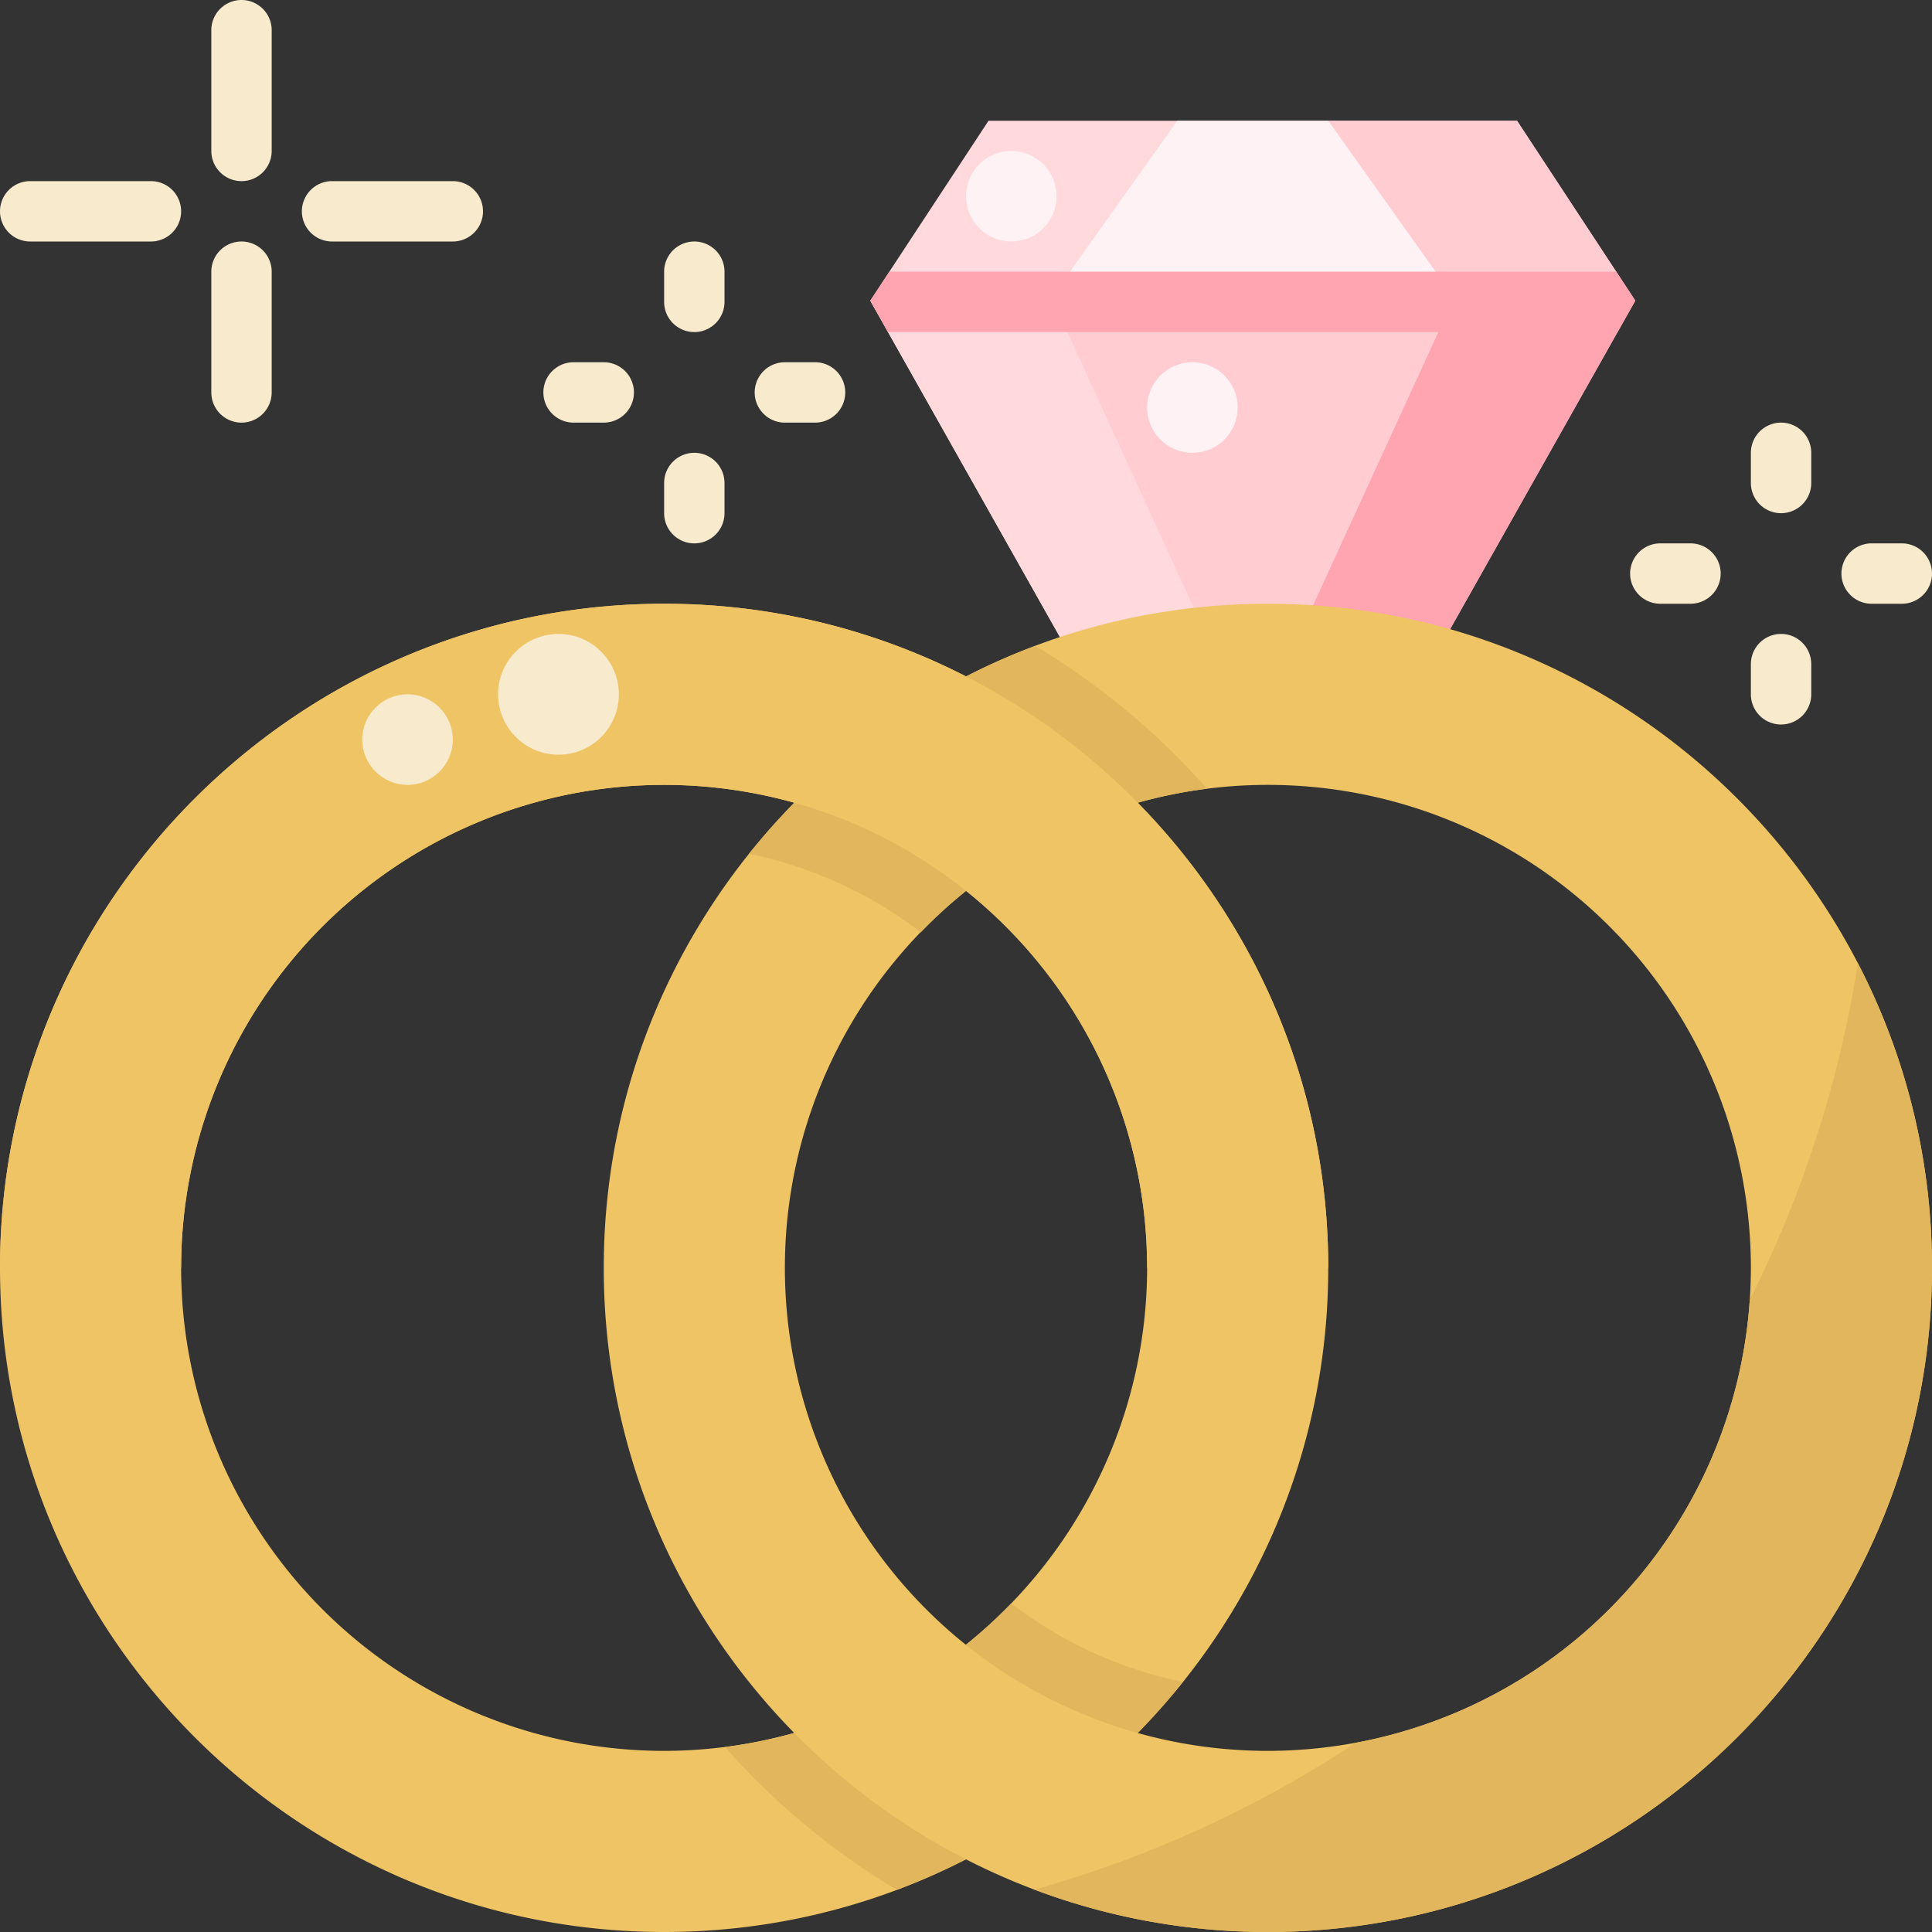 <svg height="512" viewBox="0 0 512 512" width="512" xmlns="http://www.w3.org/2000/svg"><rect x="0" y="0" width="512" height="512" fill="#333333" stroke="none"/><path d="m176 160c-97.047 0-176 78.953-176 176s78.953 176 176 176 176-78.953 176-176-78.953-176-176-176zm0 304a128 128 0 1 1 128-128 128.144 128.144 0 0 1 -128 128z" fill="#efc465"/><path d="m267.982 424.916a127.758 127.758 0 0 1 -75.857 38.071 193.393 193.393 0 0 0 45.537 37.855 176.789 176.789 0 0 0 75.838-55.113 111.571 111.571 0 0 1 -45.518-20.813z" fill="#e2b65d"/><path d="m433.36 79.68-58.8 104.32h-85.12l-58.8-104.32 31.33-47.68h140.06z" fill="#ffd9dc"/><path d="m402.03 32h-50.03l33.33 47.68h48.03z" fill="#ffccd2"/><path d="m384.95 79.68-47.82 104.32h37.43l58.8-104.32z" fill="#ffa4b1"/><path d="m230.64 79.68 58.8 104.32h37.43l-47.82-104.32z" fill="#ffd9dc"/><path d="m279.05 79.68 47.82 104.32h10.26l47.82-104.32z" fill="#ffccd2"/><path d="m352 32h-40l-33.33 46.85h106.66z" fill="#fff2f4"/><path d="m230.64 79.68 4.69 8.32h193.34l4.69-8.32-5.046-7.68h-192.628z" fill="#ffa4b1"/><path d="m336 160c-97.047 0-176 78.953-176 176s78.953 176 176 176 176-78.953 176-176-78.953-176-176-176zm0 304a128 128 0 1 1 128-128 128.145 128.145 0 0 1 -128 128z" fill="#efc465"/><g fill="#f7eacd"><path d="m64 48a8 8 0 0 1 -8-8v-32a8 8 0 0 1 16 0v32a8 8 0 0 1 -8 8z"/><path d="m64 112a8 8 0 0 1 -8-8v-32a8 8 0 0 1 16 0v32a8 8 0 0 1 -8 8z"/><path d="m40 64h-32a8 8 0 0 1 0-16h32a8 8 0 0 1 0 16z"/><path d="m120 64h-32a8 8 0 0 1 0-16h32a8 8 0 0 1 0 16z"/><path d="m472 136a8 8 0 0 1 -8-8v-8a8 8 0 0 1 16 0v8a8 8 0 0 1 -8 8z"/><path d="m472 192a8 8 0 0 1 -8-8v-8a8 8 0 0 1 16 0v8a8 8 0 0 1 -8 8z"/><path d="m448 160h-8a8 8 0 0 1 0-16h8a8 8 0 0 1 0 16z"/><path d="m504 160h-8a8 8 0 0 1 0-16h8a8 8 0 0 1 0 16z"/><path d="m184 88a8 8 0 0 1 -8-8v-8a8 8 0 0 1 16 0v8a8 8 0 0 1 -8 8z"/><path d="m184 144a8 8 0 0 1 -8-8v-8a8 8 0 0 1 16 0v8a8 8 0 0 1 -8 8z"/><path d="m160 112h-8a8 8 0 0 1 0-16h8a8 8 0 0 1 0 16z"/><path d="m216 112h-8a8 8 0 0 1 0-16h8a8 8 0 0 1 0 16z"/></g><path d="m244.018 247.084a127.758 127.758 0 0 1 75.857-38.071 193.393 193.393 0 0 0 -45.537-37.855 176.789 176.789 0 0 0 -75.838 55.113 111.571 111.571 0 0 1 45.518 20.813z" fill="#e2b65d"/><path d="m48 336a128 128 0 0 1 256 0h48c0-97.047-78.953-176-176-176s-176 78.953-176 176z" fill="#efc465"/><path d="m492.342 255.234a301.814 301.814 0 0 1 -28.627 89.206 128.247 128.247 0 0 1 -104.479 117.44 302.482 302.482 0 0 1 -85.105 38.883 175.127 175.127 0 0 0 61.869 11.237c97.047 0 176-78.953 176-176a174.923 174.923 0 0 0 -19.658-80.766z" fill="#e2b65d"/><circle cx="268" cy="52" fill="#fff2f4" r="12"/><circle cx="108" cy="196" fill="#f7eacd" r="12"/><circle cx="148" cy="184" fill="#f7eacd" r="16"/><circle cx="316" cy="108" fill="#fff2f4" r="12"/></svg>